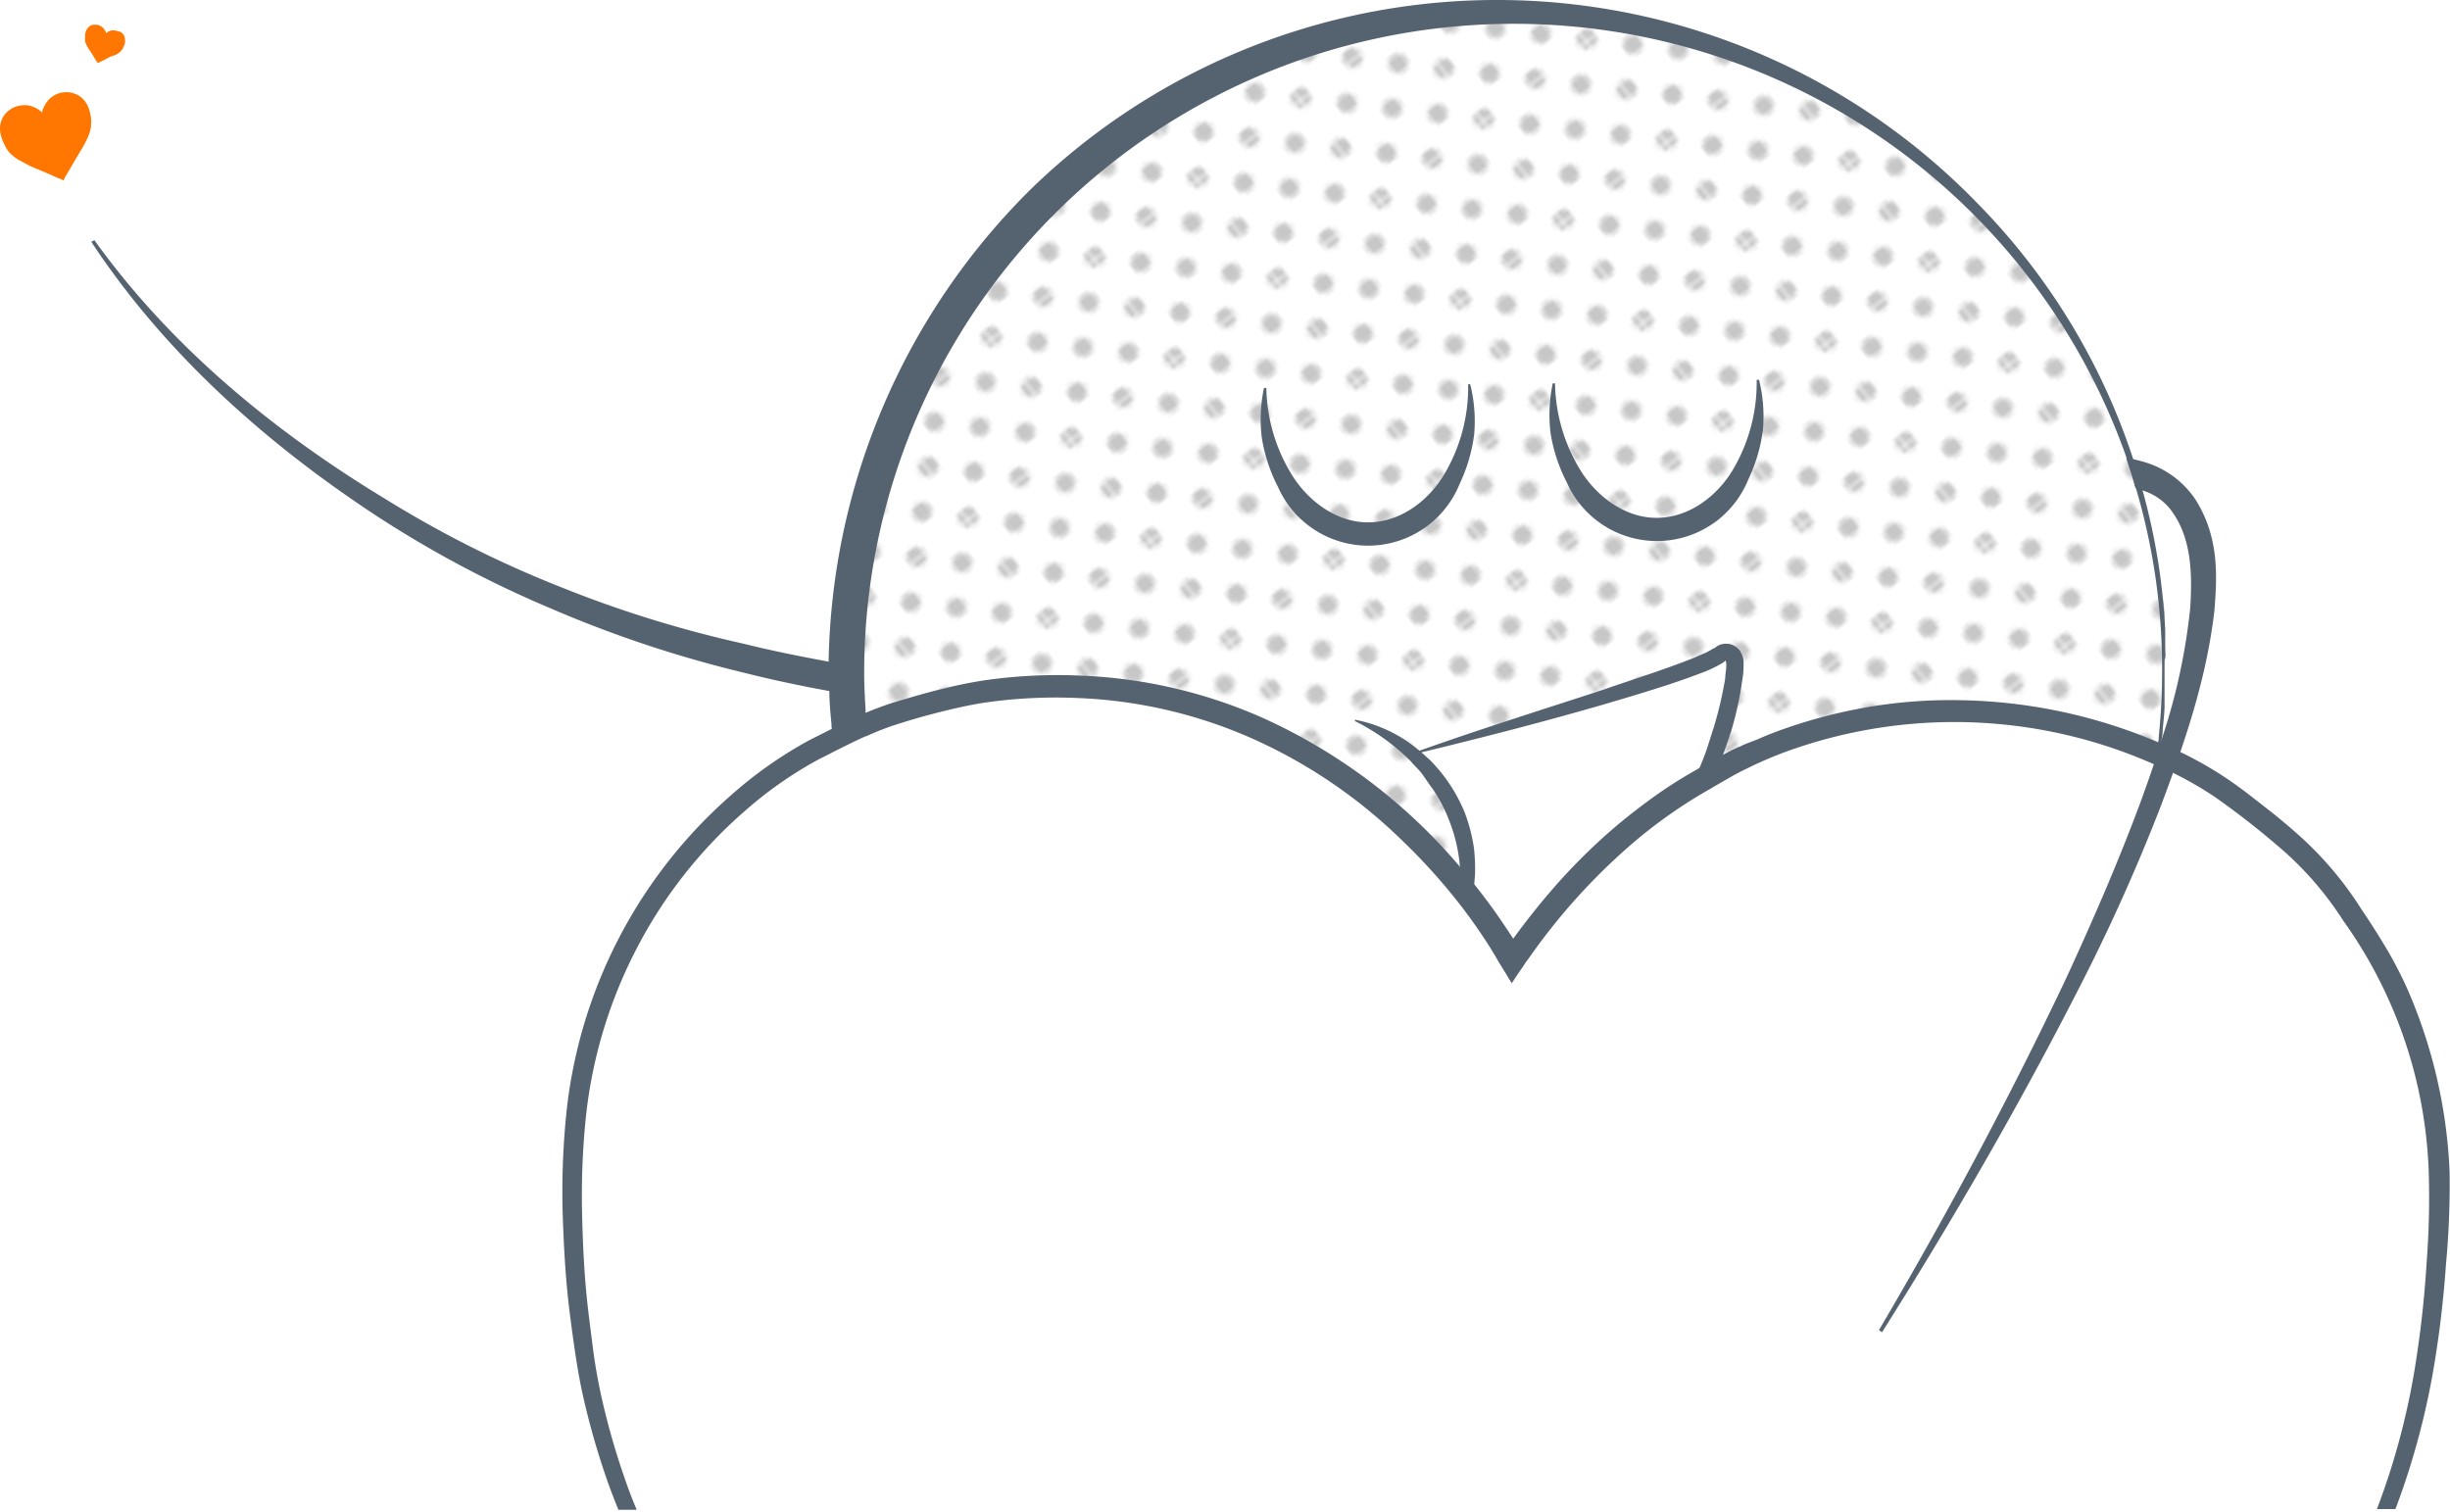 <svg xmlns="http://www.w3.org/2000/svg" xmlns:xlink="http://www.w3.org/1999/xlink" viewBox="0 0 303.15 187.08"><defs><style>.cls-1{fill:none;}.cls-2{fill:#231f20;}.cls-3{fill:#fff;}.cls-4{opacity:0.25;fill:url(#_30_10_ppp);}.cls-5{fill:#556270;}.cls-6{fill:#f70;}</style><pattern id="_30_10_ppp" data-name="30 % 10 ppp" width="28.8" height="28.8" patternTransform="matrix(0.44, -0.34, -0.34, -0.43, 542.04, -182)" patternUnits="userSpaceOnUse" viewBox="0 0 28.8 28.8"><rect class="cls-1" width="28.8" height="28.8"/><circle class="cls-2" cx="28.8" cy="28.8" r="2.16"/><circle class="cls-2" cx="14.4" cy="28.8" r="2.16"/><circle class="cls-2" cx="28.8" cy="14.4" r="2.16"/><circle class="cls-2" cx="14.4" cy="14.4" r="2.16"/><circle class="cls-2" cx="7.2" cy="21.6" r="2.16"/><circle class="cls-2" cx="21.6" cy="21.6" r="2.16"/><circle class="cls-2" cx="7.2" cy="7.2" r="2.16"/><circle class="cls-2" cx="21.6" cy="7.2" r="2.16"/><circle class="cls-2" cy="28.8" r="2.16"/><circle class="cls-2" cy="14.4" r="2.16"/><circle class="cls-2" cx="28.8" r="2.16"/><circle class="cls-2" cx="14.4" r="2.16"/><circle class="cls-2" r="2.16"/></pattern></defs><title>thanks</title><g id="Calque_2" data-name="Calque 2"><g id="BODY"><g id="_1" data-name="1"><path class="cls-3" d="M284.23,186.73l3.41-3.09,12.07-25.18-8.24-21.89-10.24-21.44L270.32,102.2l-3.45-1.07-2.44-.76-.11,0L259.89,99l6.24-4.22.38-.26h0s0,0,0,0l.15-.1.08,0,.46-.31.06,0h0l-.47-.15c.17-.5.32-1,.48-1.5l.09-.28v-.12l0-.63.29-6.23,0-5.57-1.52-13.07-1.72-6-1.06-3.73-.86-3-5.83-12.09h0l-.93-1.95-2.94-4-1.35-1.83-.14-.18-1.87-2.52-1-1L239.29,21l-1.38-1.36L236,18.41l-8.67-5.75-4.52-3-6.94-2.42-.35-.13L212.29,6l-.17,0L205,3.43l-6.44-.61-7.23-.68h0L184,1.45,158.42,5.34,134.54,19.22,116.07,41.16l-9.25,23.18-1.59,18-.31,3.63h0l-.26,2.88,0,.49-.06.68,1.93,1.1.29.17.28.15.18.11.31.18,5.2,3-6.16,6.12-13.9,9.27L83.49,130l-5.3,26.53-.41,21.1,8.65,9.12Z"/><path class="cls-4" d="M268,81.61c0-.39,0-.78,0-1.16,0-.77,0-1.55,0-2.31v-.22a80.92,80.92,0,0,0-3-17.37c-.37-1.29-.77-2.57-1.2-3.83a80.24,80.24,0,0,0-7-15.14h0c-1.2-2-2.5-4-3.88-5.91l-1.35-1.83-.14-.18q-1.37-1.79-2.84-3.48A79.91,79.91,0,0,0,239.29,21q-1.61-1.36-3.29-2.62a77.38,77.38,0,0,0-8.67-5.75,79.65,79.65,0,0,0-11.45-5.41l-.35-.13L212.29,6l-.17,0a79.86,79.86,0,0,0-13.6-3.12q-3.57-.5-7.23-.68h0c-1.32-.07-2.65-.1-4-.1a80.75,80.75,0,0,0-80.73,80.47v.25c0,1.17,0,2.33.08,3.48,0,.61,0,1.22.1,1.83,0,.09,0,.18,0,.27.06.84.14,1.69.23,2.54l0,.29a2,2,0,0,0,0,.26c0,.15,0,.29,0,.42s.13,0,.17,0l.28-.1c.46-.18.89-.31,1.35-.46h0l1-.31c.59-.19,1.18-.35,1.77-.52l.87-.23c.46-.13.94-.24,1.4-.34.75-.17,1.5-.32,2.24-.45.38-.08.78-.15,1.16-.2s.75-.12,1.12-.17l1.15-.15.84-.09.73-.06a50,50,0,0,1,8,0,60.27,60.27,0,0,1,41.13,19.54,56.59,56.59,0,0,1,6.51,8.43c.33.52.68,1,1,1.59a63,63,0,0,1,9.08,32.51h.42a63,63,0,0,1,9.39-30.67c.38-.64.82-1.29,1.24-1.93a57.81,57.81,0,0,1,7.24-8.79,54.75,54.75,0,0,1,6.39-5.79c1.07-.81,2.18-1.62,3.35-2.39a57.19,57.19,0,0,1,30.25-9.82c1.16,0,2.31-.06,3.46,0l1.11,0c.37,0,.75,0,1.11.06l1.11.08c.36,0,.72.06,1.07.11.62.06,1.24.13,1.86.23l.83.12.65.11c.36.06.73.12,1.09.2.73.14,1.45.29,2.16.46.46.11.92.22,1.38.34s.7.19,1.05.3c1,.28,1.91.58,2.85.92.27.09.53.18.79.29l.51.19.1,0,.18.07.19.07s.08,0,.13,0l.33.13c0-.12,0-.23,0-.34a1.09,1.09,0,0,0,0-.26c0-.16,0-.31.07-.48a.09.09,0,0,0,0,0c.09-.65.17-1.32.23-2,0-.21,0-.41.07-.62,0-.42.09-.81.13-1.24.09-.82.18-1.67.22-2.53v-.22c0-.77,0-1.54,0-2.31,0-.38,0-.77,0-1.15a11.43,11.43,0,0,0,0-1.16A11.25,11.25,0,0,0,268,81.61Zm-56.35,11c-.31.94-.6,1.88-.9,2.82-3.65,2.53-6.39,3.53-9.35,6.82s-6.43,6.26-8.65,10.2c-1.84.34-3.63,4.6-5.43,4.26-.1,0-3.28,0-2-2.71.08-.16-.54-.8-.7-.82s-.14-.4-.23-.41,0-.31-.1-.31c-1.38-.21-.23-.48-1-.81a8.37,8.37,0,0,1-1.29-.74l-.25-.16-.33-.22c-.11-.07-.22-.17-.35-.26l0,0-.06,0h0a1.6,1.6,0,0,0,0-.33,4.53,4.53,0,0,0,0-.51,17.33,17.33,0,0,1-.16-2.86,6,6,0,0,0-.65-2.76h0a12.29,12.29,0,0,1-1-3.14c-.21-2.61-2.37-5-3.62-7.29h0l-.07-.12c7.63-1.89,17.09-5.07,24-7.15a78.1,78.1,0,0,0,8.08-2.88,15.33,15.33,0,0,0,2.78-1.33c.09,0,.18-.18.27-.22.08.17,3.36-.92,3.36-.65,0,.51,0,2.88,0,3.39-.1.68.17,2.18,0,2.87s-1.65,2.76-1.81,3.37l-.06.22-.3,1.08,0,.17c0,.13-.07.25-.1.37Z"/><path class="cls-5" d="M217.65,47a18.7,18.7,0,0,1,.49,6.15,20.18,20.18,0,0,1-1.8,6.15,12.2,12.2,0,0,1-22.48.38,20.1,20.1,0,0,1-2-6.08,18.76,18.76,0,0,1,.27-6.16h.28a21.15,21.15,0,0,0,3.3,11c2.09,3.21,5.59,5.73,9.47,5.64s7.3-2.68,9.27-6A21.15,21.15,0,0,0,217.36,47Z"/><path class="cls-5" d="M181.92,47.57a18.7,18.7,0,0,1,.49,6.15,20.18,20.18,0,0,1-1.8,6.15,12.2,12.2,0,0,1-22.48.38,20.06,20.06,0,0,1-2-6.08A18.75,18.75,0,0,1,156.4,48h.29A21.13,21.13,0,0,0,160,59c2.09,3.21,5.59,5.73,9.47,5.64s7.3-2.68,9.27-6a21.12,21.12,0,0,0,2.92-11.13Z"/><path class="cls-5" d="M180.7,110.46c0-.21,0-.43,0-.69v-.09a6.88,6.88,0,0,0,0-1.33,19.81,19.81,0,0,0-1.46-7,17.54,17.54,0,0,0-2-3.77c-.43-.56-.81-1.16-1.24-1.76s-.94-1-1.41-1.59a26.4,26.4,0,0,0-6.94-5l0-.17a17.29,17.29,0,0,1,8.1,3.94c.3.26.56.47.86.77a.93.93,0,0,1,.21.17,19.84,19.84,0,0,1,4.41,6.6,20.42,20.42,0,0,1,1.16,4.5,23.31,23.31,0,0,1,.13,2.44v.3c0,.64-.09,1.29-.13,1.93,0,0,0,.09,0,.17a3.86,3.86,0,0,1-.13.69,2.43,2.43,0,0,1-.13.77Z"/><path class="cls-5" d="M197.86,118.15c-.43.64-.86,1.29-1.24,1.93a1.26,1.26,0,0,1-.38.09,12.24,12.24,0,0,1-1.72.17,17.89,17.89,0,0,1-4.8-.43,21.53,21.53,0,0,1-5.36-2.14,10.72,10.72,0,0,1-1.5-.9c0-.21,0-.43,0-.69.51.26,1.07.51,1.59.81a24.45,24.45,0,0,0,5.44,1.76,14.75,14.75,0,0,0,5.48,0,2.22,2.22,0,0,0,.56-.09A9.62,9.62,0,0,0,197.86,118.15Z"/><path class="cls-5" d="M215.74,82.48a10.86,10.86,0,0,1-.17,1.76,42.53,42.53,0,0,1-1.37,6.26c0,.09,0,.13-.09.21-.43,1.37-.9,2.74-1.46,4.07-1.16.77-2.27,1.58-3.34,2.4a41.9,41.9,0,0,0,1.89-4.5l.9-2.83a47.21,47.21,0,0,0,1.37-5.91c0-.51.13-1,.13-1.5a1.71,1.71,0,0,0-.08-.69c-.09,0-.17.17-.26.21a15,15,0,0,1-2.78,1.33c-3.81,1.46-7.76,2.61-11.65,3.77-7.54,2.19-15.17,4.16-22.79,6a5.94,5.94,0,0,1-.82.21l0-.21.69-.26c7.5-2.66,15-5,22.5-7.46,3.81-1.33,7.71-2.53,11.35-4,.43-.21.9-.38,1.28-.56a9.64,9.64,0,0,0,1-.56.13.13,0,0,1,.09,0v0l.17-.13a1.69,1.69,0,0,1,.64-.34,2,2,0,0,1,.73-.09,1.77,1.77,0,0,1,.81.21,1.85,1.85,0,0,1,.56.38,2.11,2.11,0,0,1,.3.34,1.31,1.31,0,0,0,.13.26.7.7,0,0,1,.09.21,2.22,2.22,0,0,1,.17.9A2.5,2.5,0,0,1,215.74,82.48Z"/><path class="cls-5" d="M267.91,80.45c0-.77,0-1.55,0-2.31v-.22a79.15,79.15,0,0,0-2.82-17.31c-.34-1.29-.73-2.57-1.16-3.86a81.14,81.14,0,0,0-19.24-31.58,82.79,82.79,0,0,0-117.06-1.84,84.3,84.3,0,0,0-25.1,58.53,5.49,5.49,0,0,0,0,.9c0,.91,0,1.8.09,2.75,0,1.33.13,2.7.26,4.07,0,.21,0,.41.06.63s0,.69.09,1c0,.51.11,1,.18,1.54,0,.08,0,.17,0,.26s0,.3.07.44c1.24-.6,2.57-1.11,3.86-1.63.08,0,.13,0,.17,0l0-.28c0-.15,0-.29,0-.43s0-.19,0-.29c-.09-.85-.15-1.71-.21-2.55,0-.08,0-.15,0-.23,0-.6-.08-1.2-.08-1.76-.09-1.2-.09-2.35-.09-3.51v-.22A80.38,80.38,0,0,1,263.12,56.62c.42,1.24.82,2.49,1.15,3.73a79.06,79.06,0,0,1,3.26,22.41,80.63,80.63,0,0,1-.42,8.44c0,.2,0,.4-.07.6-.08.67-.18,1.35-.28,2,0,.17,0,.32-.07.48a.19.19,0,0,0,0,.08.57.57,0,0,0,0,.18,2.28,2.28,0,0,0-.06.37s.08,0,.13,0l.33.13a0,0,0,0,1,0,0l.06-.36a2.52,2.52,0,0,0,0-.27c0-.18.06-.36.08-.54.09-.65.16-1.31.23-2,0-.22,0-.42.07-.64V91.2a9.81,9.81,0,0,0,.08-1.07c.09-.82.18-1.67.22-2.53v-.22c0-.77,0-1.54,0-2.31,0-.38,0-.77,0-1.15V81.61C268,81.21,267.91,80.83,267.91,80.45Z"/><path class="cls-3" d="M284.23,187.08l9.93-.23.23-.11A84.31,84.31,0,0,0,298.64,172a118.88,118.88,0,0,0,2-15.61,93.67,93.67,0,0,0,.18-12.87,62.25,62.25,0,0,0-2.52-13.5,53.53,53.53,0,0,0-4.08-9.92c-1.32-2.42-2.88-4.72-4.42-7a40.46,40.46,0,0,0-6.93-8c-2.22-2-4.6-3.79-7-5.58A41.5,41.5,0,0,0,269,95.37l-1.82-.85,0,0-.39-.17a.09.09,0,0,0-.07,0l-.08,0c-.55-.25-1.12-.48-1.68-.71A60.75,60.75,0,0,0,249,89.5a59.69,59.69,0,0,0-18.48.58A57.33,57.33,0,0,0,217,94.4q-1.31.61-2.6,1.3c-.28.14-.54.29-.82.44a74.6,74.6,0,0,0-7,4.23,68.38,68.38,0,0,0-10.16,8.78,75.5,75.5,0,0,0-7.61,9.37l0,0-.09.13-.17.25-.36.54a1.64,1.64,0,0,0-.12.16l-1,1.45c-.35-.54-.67-1-1-1.49l-.2-.33c-.12-.21-.24-.41-.36-.62a3.91,3.91,0,0,0-.2-.34c-.21-.35-.42-.7-.64-1,0-.08-.09-.15-.14-.23a.75.75,0,0,0-.08-.11c-.25-.41-.51-.82-.79-1.21s-.53-.82-.83-1.22a68.85,68.85,0,0,0-4.76-6.08A66.57,66.57,0,0,0,159.38,93.2a60.86,60.86,0,0,0-12.23-5,58.94,58.94,0,0,0-13.59-2.16A57.08,57.08,0,0,0,119,87.19a78.61,78.61,0,0,0-9.48,2.65c-.81.3-1.6.62-2.38,1l-.15.07-.5.23c-1.13.53-2.24,1.1-3.37,1.67l-1.38.69A45.12,45.12,0,0,0,93.39,99a56.39,56.39,0,0,0-10.54,11.21,57.64,57.64,0,0,0-5.48,9.41,58.46,58.46,0,0,0-4.93,17,106.49,106.49,0,0,0-.35,20.58c.23,3.46.68,6.92,1.15,10.36a85.3,85.3,0,0,0,5.3,19.21l.17.2,7.84.12Z"/><path class="cls-5" d="M266.61,94.26c-.55-.25-1.12-.48-1.68-.71A60.75,60.75,0,0,0,249,89.5a59.7,59.7,0,0,0-18.48.58A57.34,57.34,0,0,0,217,94.4q-1.31.61-2.6,1.3l0-.17.3-1.08.06-.22c.16-.61.31-1.22.43-1.83l-.82.39c-1.78.91-3.37,1.82-5,2.77a56,56,0,0,0-4.9,3.16c-1.56,1.13-3.08,2.31-4.56,3.56a72.73,72.73,0,0,0-8.17,8.17c-1.26,1.46-2.47,3-3.62,4.51-.31.41-.62.84-.92,1.26s-.52.74-.77,1.11l-.27.37c-.55-.21-1.09-.42-1.63-.67a.75.75,0,0,0-.08-.11c-.25-.41-.51-.82-.79-1.21s-.53-.82-.83-1.22a68.88,68.88,0,0,0-4.76-6.08A66.56,66.56,0,0,0,159.38,93.2a60.84,60.84,0,0,0-12.23-5,59,59,0,0,0-13.59-2.16A57.08,57.08,0,0,0,119,87.19a78.66,78.66,0,0,0-9.48,2.65c-.81.3-1.6.62-2.38,1,0,.1,0,.19,0,.29a33.32,33.32,0,0,1,4.39-1.67c1.76-.56,3.55-1.05,5.35-1.49s3.61-.84,5.45-1.09a61.34,61.34,0,0,1,11.08-.5,58.83,58.83,0,0,1,21.51,5,63.48,63.48,0,0,1,18.32,12.38A74.76,74.76,0,0,1,180.7,112c.77,1,1.51,2,2.22,3.05.28.39.54.8.81,1.2.07.09.13.19.19.28l.18.29a.34.34,0,0,1,.06.1c.11.16.21.31.31.48l.41.68c.18.29.34.57.51.87s.28.45.42.68c.33.55.68,1.1,1,1.65l.25.38.24-.36c.35-.54.72-1.08,1.09-1.61l.06-.09.42-.63.24-.31,0,0a76.49,76.49,0,0,1,12.67-14.11,60.46,60.46,0,0,1,9-6.45c1.15-.66,2.29-1.34,3.46-2h0c.46-.27.92-.51,1.4-.75l1.21-.59h0c1.27-.6,2.55-1.14,3.86-1.64a61,61,0,0,1,43.46.47c.75.3,1.5.61,2.24.93h0l.13.06a.57.57,0,0,1,0-.18.19.19,0,0,1,0-.08ZM303.1,145a63.13,63.13,0,0,0-5.16-22.47,50,50,0,0,0-2.69-5.21c-1-1.66-2-3.25-3.06-4.8a43.07,43.07,0,0,0-7.56-9c-1.44-1.3-2.91-2.51-4.41-3.68s-2.92-2.3-4.6-3.44a46.33,46.33,0,0,0-5.82-3.33c-.77-.37-1.54-.73-2.31-1.06l0,0-.1,0h0l-.3-.13c-.59-.26-1.19-.5-1.78-.74a65.18,65.18,0,0,0-22.63-4.49,60.43,60.43,0,0,0-11.6.86,63.73,63.73,0,0,0-11.21,3c-.73.28-1.46.56-2.17.88S216,92,215.27,92.4l-.82.39c-1.78.91-3.37,1.82-5,2.77a56,56,0,0,0-4.9,3.16c-1.56,1.13-3.08,2.31-4.56,3.56a72.73,72.73,0,0,0-8.17,8.17c-1.26,1.46-2.47,3-3.62,4.51-.31.41-.62.84-.92,1.26q-1.21-1.87-2.51-3.7h0c-.59-.82-1.19-1.62-1.82-2.42h0c-.37-.47-.74-.93-1.12-1.4a69.28,69.28,0,0,0-25.71-19.92,61.48,61.48,0,0,0-22.54-5.18,63.62,63.62,0,0,0-11.58.56,57,57,0,0,0-5.69,1.16c-1.85.45-3.71,1-5.55,1.55-1.24.39-2.55.87-3.81,1.4l-.17.08c-.51.22-1,.44-1.51.68l-.64.3-1.76.89-2.66,1.34a51.88,51.88,0,0,0-9.59,6.7A60.67,60.67,0,0,0,70,138.55,96.19,96.19,0,0,0,69.62,150c.12,3.79.31,7.53.74,11.33.22,1.88.47,3.74.74,5.59s.59,3.78,1,5.64a94.89,94.89,0,0,0,3.16,11c.39,1.09.82,2.18,1.26,3.27h2.26c-.55-1.3-1.05-2.62-1.52-4a90,90,0,0,1-3-10.71c-.38-1.82-.69-3.64-.92-5.49s-.48-3.68-.68-5.53c-.39-3.69-.56-7.41-.64-11.12a95.27,95.27,0,0,1,.41-11.12,58.57,58.57,0,0,1,6.21-21.22A57.69,57.69,0,0,1,92.3,100.24a49,49,0,0,1,9.09-6.32c.59-.29,1.17-.58,1.75-.89,1.2-.6,2.4-1.2,3.61-1.76l.25-.11a.55.55,0,0,1,.16-.07,33.32,33.32,0,0,1,4.39-1.67c1.76-.56,3.55-1.05,5.35-1.49s3.61-.84,5.45-1.09a61.34,61.34,0,0,1,11.08-.5,58.83,58.83,0,0,1,21.51,5,63.48,63.48,0,0,1,18.32,12.38A74.76,74.76,0,0,1,180.7,112c.77,1,1.51,2,2.22,3.05.28.39.54.8.81,1.2.07.09.13.19.19.28l.18.29a.34.34,0,0,1,.06.1c.11.16.21.31.31.48l.41.68c.18.29.34.57.51.87s.28.45.42.68c.33.55.68,1.1,1,1.65l.25.38.24-.36c.35-.54.72-1.08,1.09-1.61l.06-.09.42-.63.24-.31,0,0a76.49,76.49,0,0,1,12.67-14.11,60.46,60.46,0,0,1,9-6.45c1.15-.66,2.29-1.34,3.46-2h0c.46-.27.92-.51,1.4-.75l1.21-.59h0c1.27-.6,2.55-1.14,3.86-1.64a61,61,0,0,1,43.46.47c.75.3,1.5.61,2.24.93h0l.13.06.45.2.06,0q.9.4,1.77.83a44,44,0,0,1,5.22,3,101.26,101.26,0,0,1,8.74,6.88,40.89,40.89,0,0,1,7.16,8.44,56.73,56.73,0,0,1,10.58,31.14,105.13,105.13,0,0,1-.26,11.13c-.23,3.71-.6,7.41-1.15,11.08a89.8,89.8,0,0,1-5,19.46h2.29a93.88,93.88,0,0,0,5-19.12c.59-3.74,1-7.51,1.26-11.28A106.2,106.2,0,0,0,303.1,145Z"/><path class="cls-5" d="M106.73,82.76c0,1.16,0,2.31.09,3.51-1.41-.26-2.87-.47-4.28-.77C98.76,84.82,95,84,91.3,83.06a146.42,146.42,0,0,1-23.22-7.8A135.91,135.91,0,0,1,46.44,63.74c-13.67-9-26.1-20.1-35.14-33.81l.38-.21C21.2,43,34,53.46,47.72,61.77a136,136,0,0,0,21.47,10.8,144.85,144.85,0,0,0,22.92,7.11c3.43.86,6.9,1.54,10.37,2.19,1.41.21,2.83.47,4.24.69Z"/><path class="cls-5" d="M274,75.56c-1,8.61-3.73,16.45-6.64,24.21a235.79,235.79,0,0,1-10.11,22.5c-7.46,14.61-15.64,28.75-24.38,42.59l-.38-.26c8.27-14.05,16-28.45,23-43.19,3.43-7.41,6.68-14.87,9.51-22.54.6-1.67,1.2-3.34,1.76-5.06.3-.86.56-1.71.81-2.61A75.25,75.25,0,0,0,271,75.31c.26-4,.21-8.31-2-11.65a7,7,0,0,0-4-3,2.69,2.69,0,0,0-.77-.26q-.51-1.86-1.16-3.73l.77.13c.43.09.9.21,1.37.34a11.53,11.53,0,0,1,6.47,4.71C274.6,66.52,274.34,71.28,274,75.56Z"/><path class="cls-6" d="M7.87,22.33l-.31-.15L7.1,22l-.79-.36-.49-.21-.59-.25-.48-.2-.36-.15-.71-.31L3,20.16l-.77-.42c-.12-.07-.23-.15-.34-.23l-.29-.22L1.29,19a3.4,3.4,0,0,1-.38-.45A3.77,3.77,0,0,1,.61,18c-.08-.15-.16-.31-.23-.47a5.3,5.3,0,0,1-.32-1,2.91,2.91,0,0,1,.05-1.41,2.81,2.81,0,0,1,.31-.7,2.25,2.25,0,0,1,.3-.4,3.84,3.84,0,0,1,.31-.3,3.87,3.87,0,0,1,.4-.28,2.83,2.83,0,0,1,.67-.29,2.92,2.92,0,0,1,.67-.12,3,3,0,0,1,.66,0,3.51,3.51,0,0,1,1.68.79L5.2,14l0-.13a3.77,3.77,0,0,1,.21-.59,3.4,3.4,0,0,1,.33-.58A3.86,3.86,0,0,1,6,12.37a2.79,2.79,0,0,1,.7-.56,3,3,0,0,1,.86-.33,3,3,0,0,1,.82-.07,2.39,2.39,0,0,1,.61.1l.42.15a2,2,0,0,1,.46.26c.11.08.22.17.32.26a2.65,2.65,0,0,1,.36.4,3.1,3.1,0,0,1,.34.59,4.64,4.64,0,0,1,.2.61,5.88,5.88,0,0,1,.17.77,4,4,0,0,1,0,.93c0,.18,0,.35-.07.52a3.2,3.2,0,0,1-.17.6c-.06.15-.11.31-.18.46s-.22.46-.34.69l-.22.4-.43.72-.35.59-.59,1-.28.48-.59,1Z"/><path class="cls-6" d="M12.11,7.8,12,7.67l-.12-.19-.2-.32L11.59,7l-.15-.24-.12-.19-.09-.14L11,6.1l-.17-.28-.18-.34c0-.05,0-.11-.07-.17l-.05-.15c0-.06,0-.13,0-.19a1.49,1.49,0,0,1,0-.25,1.65,1.65,0,0,1,0-.25c0-.08,0-.15,0-.23a2.32,2.32,0,0,1,.12-.43,1.27,1.27,0,0,1,.36-.5,1.23,1.23,0,0,1,.28-.18,1,1,0,0,1,.21-.07l.18,0h.21a1.24,1.24,0,0,1,.31.06,1.28,1.28,0,0,1,.28.12,1.32,1.32,0,0,1,.23.17,1.54,1.54,0,0,1,.42.7v0l0,0a1.65,1.65,0,0,1,.22-.16,1.49,1.49,0,0,1,.26-.13l.17-.05a1.22,1.22,0,0,1,.39,0,1.31,1.31,0,0,1,.39.09A1.33,1.33,0,0,1,15,4a1,1,0,0,1,.2.19l.12.16a.89.89,0,0,1,.1.21c0,.06,0,.11.05.17a1.16,1.16,0,0,1,0,.23,1.36,1.36,0,0,1,0,.3,2,2,0,0,1-.07.27,2.58,2.58,0,0,1-.13.32,1.75,1.75,0,0,1-.21.35l-.15.17a1.4,1.4,0,0,1-.21.18l-.18.12-.29.17L14,6.88,13.7,7l-.27.13L13,7.37l-.22.1-.46.23Z"/><line class="cls-1" x1="284.23" y1="186.73" x2="86.42" y2="186.73"/></g></g></g></svg>